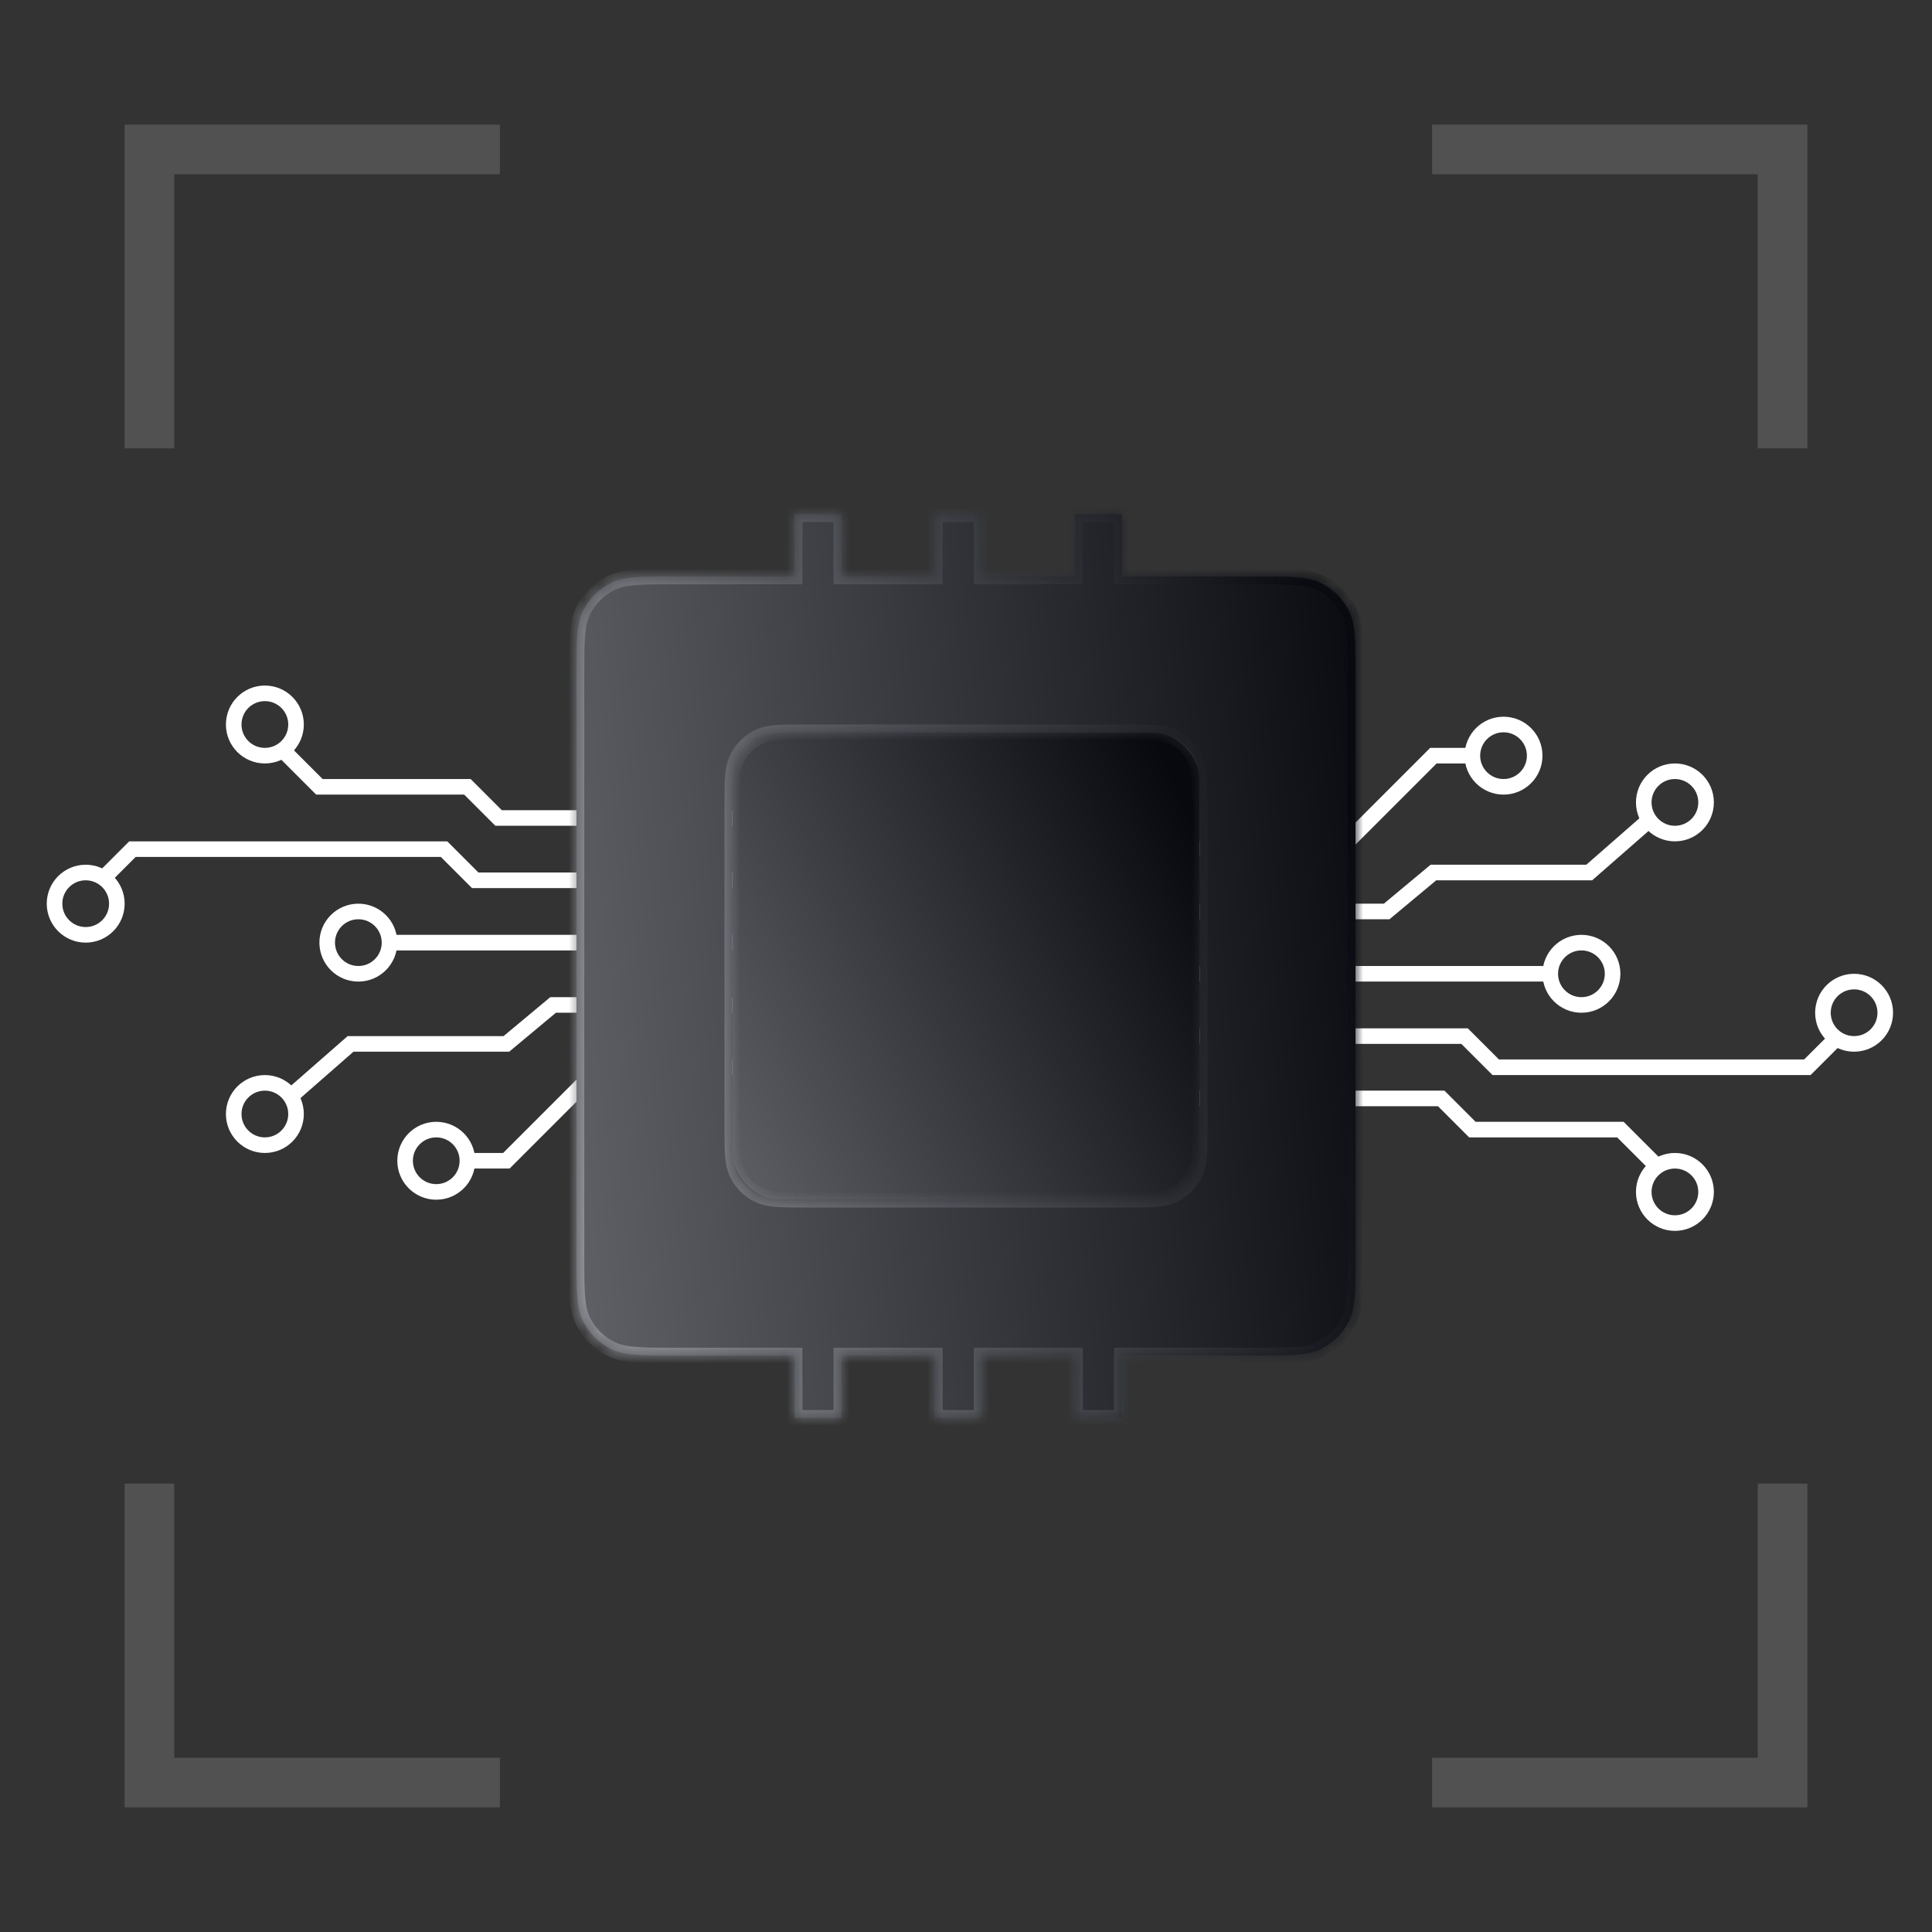 <svg width="124" height="124" viewBox="0 0 124 124" fill="none" xmlns="http://www.w3.org/2000/svg">
<rect x="0" y="0" width="124" height="124" fill="#333333" stroke="none"/>
<path d="M106 52.5L102 56L92 56L89 58.5L76 58.5M94.5 48.5L92 48.5L86 54.5L76 54.5M99.5 62.5L76 62.5M118 66.5L116 68.5L96 68.5L94 66.5L76 66.5M106.5 75L104 72.5L94.5 72.5L92.5 70.5L76 70.5" stroke="white"/>
<circle cx="101.5" cy="62.5" r="2" transform="rotate(90 101.5 62.5)" stroke="white"/>
<circle cx="96.5" cy="48.5" r="2" transform="rotate(90 96.5 48.5)" stroke="white"/>
<circle cx="107.5" cy="51.5" r="2" transform="rotate(90 107.5 51.5)" stroke="white"/>
<path d="M119 67C117.895 67 117 66.105 117 65C117 63.895 117.895 63 119 63C120.105 63 121 63.895 121 65C121 66.105 120.105 67 119 67Z" stroke="white"/>
<path d="M107.5 78.5C106.395 78.5 105.5 77.605 105.5 76.5C105.5 75.395 106.395 74.5 107.5 74.5C108.605 74.5 109.5 75.395 109.5 76.5C109.5 77.605 108.605 78.5 107.5 78.5Z" stroke="white"/>
<path d="M18.5 70.5L22.5 67L32.5 67L35.5 64.5L48.5 64.5M30 74.5L32.5 74.5L38.5 68.5L48.5 68.5M25 60.5L48.5 60.5M6.5 56.5L8.5 54.5L28.5 54.5L30.5 56.5L48.5 56.5M18 48L20.5 50.5L30 50.5L32 52.5L48.5 52.5" stroke="white"/>
<circle cx="23" cy="60.5" r="2" transform="rotate(-90 23 60.5)" stroke="white"/>
<circle cx="28" cy="74.5" r="2" transform="rotate(-90 28 74.5)" stroke="white"/>
<circle cx="17" cy="71.5" r="2" transform="rotate(-90 17 71.5)" stroke="white"/>
<path d="M5.5 56C6.605 56 7.5 56.895 7.5 58C7.5 59.105 6.605 60 5.5 60C4.395 60 3.5 59.105 3.5 58C3.5 56.895 4.395 56 5.5 56Z" stroke="white"/>
<path d="M17 44.5C18.105 44.5 19 45.395 19 46.5C19 47.605 18.105 48.5 17 48.5C15.895 48.5 15 47.605 15 46.5C15 45.395 15.895 44.5 17 44.5Z" stroke="white"/>
<path fill-rule="evenodd" clip-rule="evenodd" d="M8 8H32.083V11.182H11.182V28.776H8V8ZM11.182 95.223H8V116H32.083V112.817H11.182V95.223ZM91.915 112.817V116H116V95.223H112.817V112.817H91.915ZM112.817 28.776H116V8H32.083L91.915 8V11.182H112.817V28.776Z" fill="white" fill-opacity="0.15"/>
<rect x="47" y="47" width="30" height="30" rx="3" fill="url(#paint0_linear_2624_28)"/>
<mask id="path-15-inside-1_2624_28" fill="white">
<path fill-rule="evenodd" clip-rule="evenodd" d="M51 33H54V37H60V33H63V37H69V33H72V37H80.6C82.84 37 83.96 37 84.816 37.436C85.569 37.819 86.18 38.431 86.564 39.184C87 40.04 87 41.16 87 43.4V80.6C87 82.84 87 83.96 86.564 84.816C86.18 85.569 85.569 86.18 84.816 86.564C83.96 87 82.84 87 80.6 87H72V91H69V87H63V91H60V87H54V91H51V87H43.4C41.16 87 40.04 87 39.184 86.564C38.431 86.18 37.819 85.569 37.436 84.816C37 83.96 37 82.84 37 80.6V43.4C37 41.16 37 40.04 37.436 39.184C37.819 38.431 38.431 37.819 39.184 37.436C40.04 37 41.16 37 43.4 37H51V33ZM47.327 48.638C47 49.28 47 50.12 47 51.8V72.2C47 73.88 47 74.72 47.327 75.362C47.615 75.927 48.074 76.385 48.638 76.673C49.28 77 50.12 77 51.8 77H72.2C73.88 77 74.72 77 75.362 76.673C75.927 76.385 76.385 75.927 76.673 75.362C77 74.72 77 73.88 77 72.2V51.8C77 50.12 77 49.28 76.673 48.638C76.385 48.074 75.927 47.615 75.362 47.327C74.72 47 73.88 47 72.2 47H51.8C50.12 47 49.28 47 48.638 47.327C48.074 47.615 47.615 48.074 47.327 48.638Z"/>
</mask>
<path fill-rule="evenodd" clip-rule="evenodd" d="M51 33H54V37H60V33H63V37H69V33H72V37H80.6C82.84 37 83.96 37 84.816 37.436C85.569 37.819 86.18 38.431 86.564 39.184C87 40.04 87 41.16 87 43.4V80.6C87 82.84 87 83.96 86.564 84.816C86.18 85.569 85.569 86.18 84.816 86.564C83.96 87 82.84 87 80.6 87H72V91H69V87H63V91H60V87H54V91H51V87H43.4C41.16 87 40.04 87 39.184 86.564C38.431 86.18 37.819 85.569 37.436 84.816C37 83.96 37 82.84 37 80.6V43.4C37 41.16 37 40.04 37.436 39.184C37.819 38.431 38.431 37.819 39.184 37.436C40.04 37 41.16 37 43.4 37H51V33ZM47.327 48.638C47 49.28 47 50.12 47 51.8V72.2C47 73.88 47 74.72 47.327 75.362C47.615 75.927 48.074 76.385 48.638 76.673C49.28 77 50.12 77 51.8 77H72.2C73.88 77 74.72 77 75.362 76.673C75.927 76.385 76.385 75.927 76.673 75.362C77 74.72 77 73.88 77 72.2V51.8C77 50.12 77 49.28 76.673 48.638C76.385 48.074 75.927 47.615 75.362 47.327C74.72 47 73.88 47 72.2 47H51.8C50.12 47 49.28 47 48.638 47.327C48.074 47.615 47.615 48.074 47.327 48.638Z" fill="url(#paint1_linear_2624_28)"/>
<path d="M54 33H54.5V32.5H54V33ZM51 33V32.5H50.5V33H51ZM54 37H53.5V37.5H54V37ZM60 37V37.5H60.5V37H60ZM60 33V32.5H59.5V33H60ZM63 33H63.5V32.5H63V33ZM63 37H62.5V37.5H63V37ZM69 37V37.5H69.5V37H69ZM69 33V32.5H68.5V33H69ZM72 33H72.5V32.5H72V33ZM72 37H71.5V37.5H72V37ZM84.816 37.436L85.043 36.99L84.816 37.436ZM86.564 39.184L86.118 39.411V39.411L86.564 39.184ZM86.564 84.816L86.118 84.589L86.564 84.816ZM84.816 86.564L84.589 86.118L84.816 86.564ZM72 87V86.5H71.5V87H72ZM72 91V91.5H72.5V91H72ZM69 91H68.5V91.5H69V91ZM69 87H69.5V86.5H69V87ZM63 87V86.5H62.5V87H63ZM63 91V91.5H63.5V91H63ZM60 91H59.5V91.5H60V91ZM60 87H60.5V86.5H60V87ZM54 87V86.5H53.5V87H54ZM54 91V91.5H54.5V91H54ZM51 91H50.5V91.5H51V91ZM51 87H51.5V86.5H51V87ZM39.184 86.564L39.411 86.118H39.411L39.184 86.564ZM37.436 84.816L36.99 85.043L36.99 85.043L37.436 84.816ZM37.436 39.184L36.99 38.957L37.436 39.184ZM39.184 37.436L39.411 37.882L39.184 37.436ZM51 37V37.5H51.5V37H51ZM47.327 48.638L47.773 48.865L47.327 48.638ZM47.327 75.362L46.882 75.589V75.589L47.327 75.362ZM48.638 76.673L48.411 77.118L48.638 76.673ZM75.362 76.673L75.589 77.118H75.589L75.362 76.673ZM76.673 75.362L77.118 75.589V75.589L76.673 75.362ZM76.673 48.638L77.118 48.411L76.673 48.638ZM75.362 47.327L75.589 46.882H75.589L75.362 47.327ZM48.638 47.327L48.865 47.773L48.638 47.327ZM54 32.5H51V33.5H54V32.5ZM54.5 37V33H53.5V37H54.5ZM60 36.5H54V37.5H60V36.5ZM59.5 33V37H60.5V33H59.5ZM63 32.5H60V33.5H63V32.5ZM63.5 37V33H62.5V37H63.5ZM69 36.5H63V37.5H69V36.5ZM68.5 33V37H69.5V33H68.5ZM72 32.5H69V33.5H72V32.5ZM72.5 37V33H71.5V37H72.5ZM80.6 36.5H72V37.5H80.6V36.5ZM85.043 36.99C84.533 36.731 83.966 36.613 83.268 36.556C82.576 36.5 81.712 36.5 80.6 36.5V37.5C81.728 37.5 82.545 37.5 83.186 37.553C83.823 37.605 84.243 37.705 84.589 37.882L85.043 36.99ZM87.01 38.957C86.578 38.11 85.89 37.422 85.043 36.99L84.589 37.882C85.248 38.217 85.783 38.752 86.118 39.411L87.01 38.957ZM87.5 43.4C87.5 42.288 87.5 41.424 87.444 40.732C87.387 40.034 87.269 39.467 87.01 38.957L86.118 39.411C86.295 39.757 86.395 40.177 86.447 40.813C86.5 41.455 86.5 42.272 86.5 43.4H87.5ZM87.5 80.6V43.4H86.5V80.6H87.5ZM87.01 85.043C87.269 84.533 87.387 83.966 87.444 83.268C87.5 82.576 87.5 81.712 87.5 80.6H86.5C86.5 81.728 86.5 82.545 86.447 83.186C86.395 83.823 86.295 84.243 86.118 84.589L87.01 85.043ZM85.043 87.01C85.89 86.578 86.578 85.89 87.01 85.043L86.118 84.589C85.783 85.248 85.248 85.783 84.589 86.118L85.043 87.01ZM80.6 87.5C81.712 87.5 82.576 87.5 83.268 87.444C83.966 87.387 84.533 87.269 85.043 87.01L84.589 86.118C84.243 86.295 83.823 86.395 83.186 86.447C82.545 86.5 81.728 86.5 80.6 86.5V87.5ZM72 87.5H80.6V86.5H72V87.5ZM72.5 91V87H71.5V91H72.5ZM69 91.5H72V90.5H69V91.5ZM68.5 87V91H69.5V87H68.5ZM63 87.5H69V86.5H63V87.5ZM62.5 87V91H63.5V87H62.5ZM63 90.5H60V91.5H63V90.5ZM60.5 91V87H59.5V91H60.5ZM54 87.5H60V86.5H54V87.5ZM53.5 87V91H54.5V87H53.5ZM54 90.5H51V91.5H54V90.5ZM51.5 91V87H50.5V91H51.5ZM43.4 87.5H51V86.5H43.4V87.5ZM38.957 87.01C39.467 87.269 40.034 87.387 40.732 87.444C41.424 87.5 42.288 87.5 43.4 87.5V86.5C42.272 86.5 41.455 86.5 40.813 86.447C40.177 86.395 39.757 86.295 39.411 86.118L38.957 87.01ZM36.99 85.043C37.422 85.89 38.11 86.578 38.957 87.01L39.411 86.118C38.752 85.783 38.217 85.248 37.882 84.589L36.99 85.043ZM36.5 80.6C36.5 81.712 36.5 82.576 36.556 83.268C36.613 83.966 36.731 84.533 36.99 85.043L37.882 84.589C37.705 84.243 37.605 83.823 37.553 83.186C37.5 82.545 37.5 81.728 37.5 80.6H36.5ZM36.5 43.4V80.6H37.5V43.4H36.5ZM36.99 38.957C36.731 39.467 36.613 40.034 36.556 40.732C36.5 41.424 36.5 42.288 36.5 43.4H37.5C37.5 42.272 37.5 41.455 37.553 40.813C37.605 40.177 37.705 39.757 37.882 39.411L36.99 38.957ZM38.957 36.99C38.11 37.422 37.422 38.11 36.99 38.957L37.882 39.411C38.217 38.752 38.752 38.217 39.411 37.882L38.957 36.99ZM43.4 36.5C42.288 36.5 41.424 36.5 40.732 36.556C40.034 36.613 39.467 36.731 38.957 36.99L39.411 37.882C39.757 37.705 40.177 37.605 40.813 37.553C41.455 37.5 42.272 37.5 43.4 37.5V36.5ZM51 36.5H43.4V37.5H51V36.5ZM50.5 33V37H51.5V33H50.5ZM47.5 51.8C47.5 50.952 47.5 50.346 47.539 49.87C47.578 49.401 47.651 49.104 47.773 48.865L46.882 48.411C46.676 48.814 46.586 49.258 46.542 49.789C46.5 50.314 46.5 50.968 46.5 51.8H47.5ZM47.5 72.2V51.8H46.5V72.2H47.5ZM47.773 75.135C47.651 74.896 47.578 74.599 47.539 74.13C47.5 73.654 47.5 73.048 47.5 72.2H46.5C46.5 73.032 46.5 73.686 46.542 74.211C46.586 74.742 46.676 75.186 46.882 75.589L47.773 75.135ZM48.865 76.228C48.395 75.988 48.012 75.605 47.773 75.135L46.882 75.589C47.217 76.248 47.752 76.783 48.411 77.118L48.865 76.228ZM51.8 76.5C50.952 76.5 50.346 76.5 49.87 76.461C49.401 76.422 49.104 76.349 48.865 76.228L48.411 77.118C48.814 77.324 49.258 77.414 49.789 77.457C50.314 77.5 50.968 77.5 51.8 77.5V76.5ZM72.2 76.5H51.8V77.5H72.2V76.5ZM75.135 76.228C74.896 76.349 74.599 76.422 74.13 76.461C73.654 76.5 73.048 76.5 72.2 76.5V77.5C73.032 77.5 73.686 77.5 74.211 77.457C74.742 77.414 75.186 77.324 75.589 77.118L75.135 76.228ZM76.228 75.135C75.988 75.605 75.605 75.988 75.135 76.228L75.589 77.118C76.248 76.783 76.783 76.248 77.118 75.589L76.228 75.135ZM76.5 72.2C76.5 73.048 76.5 73.654 76.461 74.13C76.422 74.599 76.349 74.896 76.228 75.135L77.118 75.589C77.324 75.186 77.414 74.742 77.457 74.211C77.5 73.686 77.5 73.032 77.5 72.2H76.5ZM76.5 51.8V72.2H77.5V51.8H76.5ZM76.228 48.865C76.349 49.104 76.422 49.401 76.461 49.87C76.5 50.346 76.5 50.952 76.5 51.8H77.5C77.5 50.968 77.5 50.314 77.457 49.789C77.414 49.258 77.324 48.814 77.118 48.411L76.228 48.865ZM75.135 47.773C75.605 48.012 75.988 48.395 76.228 48.865L77.118 48.411C76.783 47.752 76.248 47.217 75.589 46.882L75.135 47.773ZM72.2 47.5C73.048 47.5 73.654 47.5 74.13 47.539C74.599 47.578 74.896 47.651 75.135 47.773L75.589 46.882C75.186 46.676 74.742 46.586 74.211 46.542C73.686 46.5 73.032 46.5 72.2 46.5V47.5ZM51.8 47.5H72.2V46.5H51.8V47.5ZM48.865 47.773C49.104 47.651 49.401 47.578 49.87 47.539C50.346 47.5 50.952 47.5 51.8 47.5V46.5C50.968 46.5 50.314 46.5 49.789 46.542C49.258 46.586 48.814 46.676 48.411 46.882L48.865 47.773ZM47.773 48.865C48.012 48.395 48.395 48.012 48.865 47.773L48.411 46.882C47.752 47.217 47.217 47.752 46.882 48.411L47.773 48.865Z" fill="url(#paint2_linear_2624_28)" mask="url(#path-15-inside-1_2624_28)"/>
<defs>
<linearGradient id="paint0_linear_2624_28" x1="40" y1="72.5" x2="77.868" y2="55.696" gradientUnits="userSpaceOnUse">
<stop stop-color="#686A70"/>
<stop offset="1" stop-color="#07090F"/>
</linearGradient>
<linearGradient id="paint1_linear_2624_28" x1="29.5" y1="73" x2="91.637" y2="66.517" gradientUnits="userSpaceOnUse">
<stop stop-color="#686A70"/>
<stop offset="1" stop-color="#07090F"/>
</linearGradient>
<linearGradient id="paint2_linear_2624_28" x1="35" y1="76.5" x2="89.375" y2="66.574" gradientUnits="userSpaceOnUse">
<stop stop-color="#92949A"/>
<stop offset="1" stop-color="#07090F"/>
</linearGradient>
</defs>
</svg>
